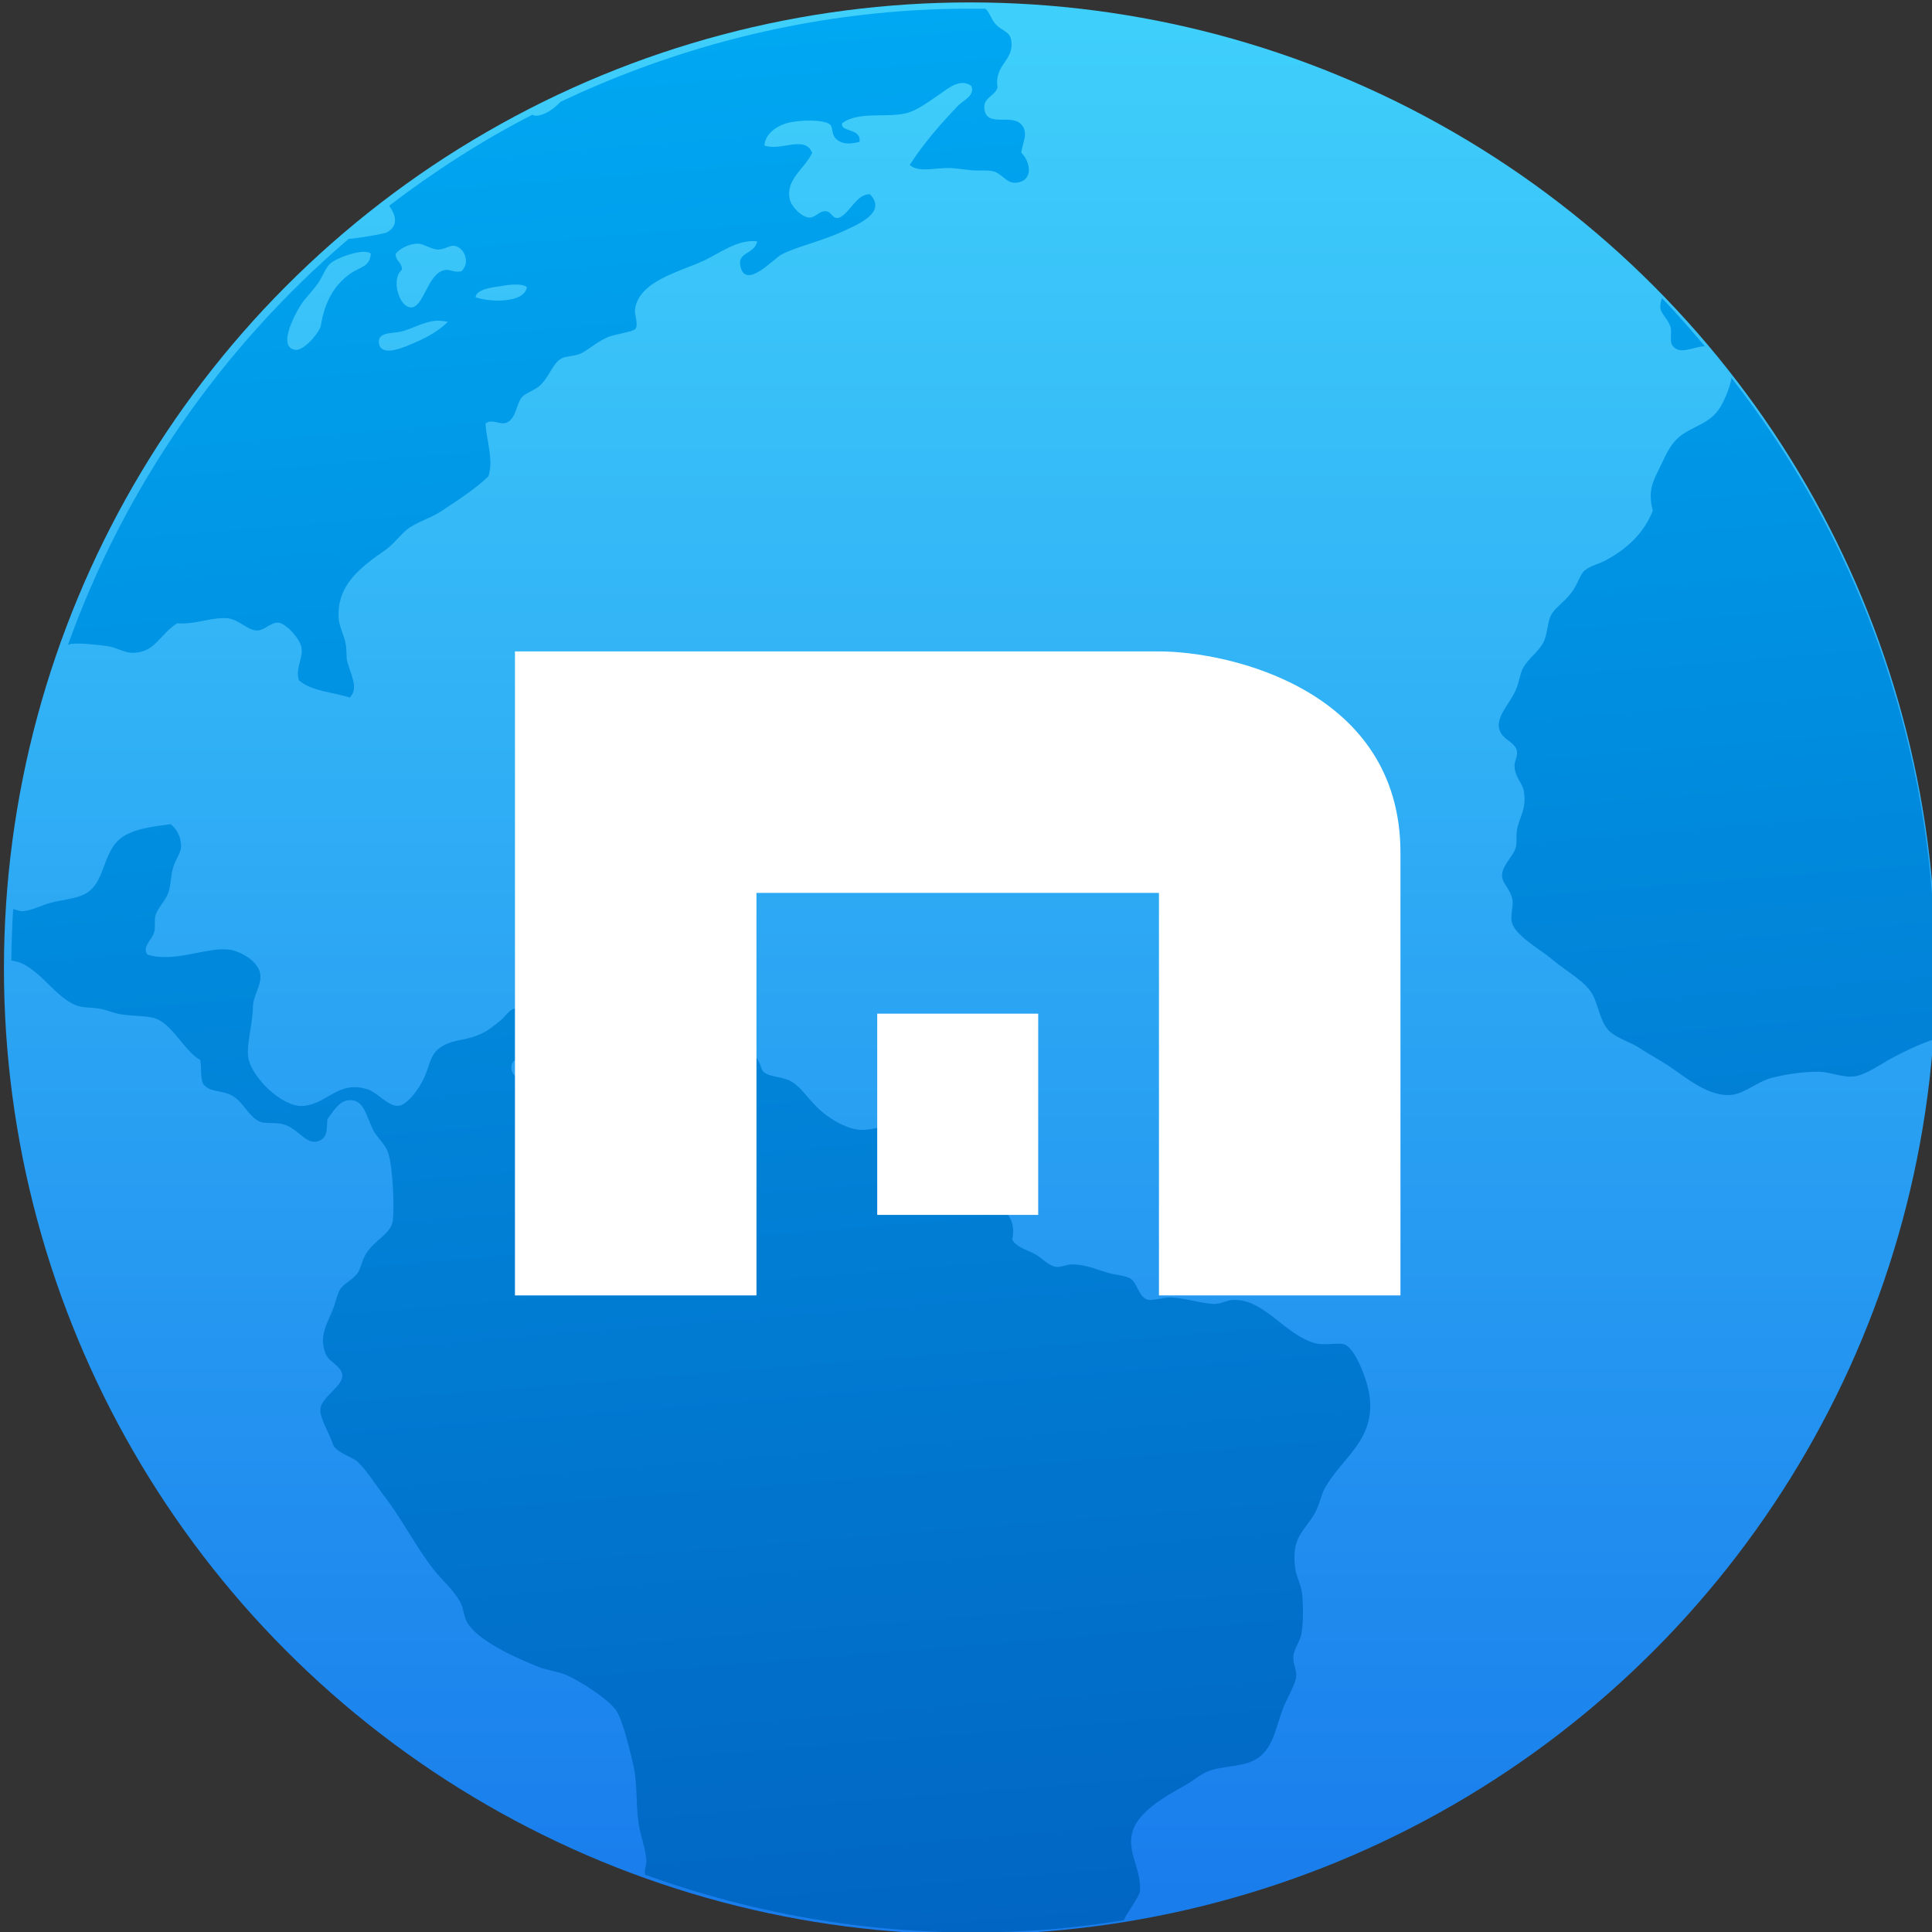 <svg style="clip-rule:evenodd;fill-rule:evenodd;stroke-linejoin:round;stroke-miterlimit:1.414" version="1.1" viewBox="0 0 48 48" xmlns="http://www.w3.org/2000/svg">
 <rect x="0" y="0" width="48" height="48" fill="#333333" stroke="none"/>
 <circle cx="24.098" cy="24.06" r="24" style="fill:url(#_Linear1)"/>
 <path d="m22.312 0.284c-3.006 0.235-5.821 1.032-8.386 2.245-0.178 0.192-0.418 0.347-0.617 0.346-0.027 0-0.055-0.016-0.084-0.024-1.26 0.647-2.444 1.412-3.557 2.261 0.172 0.236 0.239 0.507-0.065 0.666-0.051 0.027-0.708 0.145-0.94 0.157-3.144 2.683-5.563 6.15-6.974 10.086 0.027-5e-3 0.049-0.02 0.077-0.025 0.259-0.023 0.639 0.022 0.892 0.055 0.234 0.029 0.431 0.169 0.631 0.168 0.568-1e-3 0.67-0.451 1.111-0.733 0.481 0.03 0.785-0.142 1.219-0.128 0.296 9e-3 0.532 0.306 0.761 0.306 0.194 4e-3 0.347-0.208 0.535-0.194 0.183 0.013 0.525 0.383 0.572 0.601 0.059 0.272-0.161 0.538-0.059 0.833 0.311 0.271 0.838 0.289 1.262 0.426 0.251-0.242-0.014-0.633-0.074-0.949-0.014-0.141-1e-3 -0.268-0.031-0.396-0.042-0.218-0.152-0.412-0.169-0.6-0.071-0.869 0.602-1.331 1.158-1.72 0.241-0.17 0.419-0.447 0.63-0.574 0.297-0.179 0.524-0.233 0.769-0.397 0.443-0.296 0.823-0.536 1.162-0.859 0.136-0.407-0.056-0.924-0.072-1.315 0.159-0.115 0.314 0.02 0.491-8e-3 0.274-0.08 0.267-0.476 0.413-0.645 0.085-0.098 0.332-0.182 0.439-0.281 0.261-0.24 0.326-0.577 0.562-0.69 0.084-0.042 0.286-0.048 0.421-0.096 0.177-0.062 0.417-0.296 0.704-0.42 0.187-0.082 0.626-0.13 0.693-0.209 0.083-0.099-0.029-0.35-8e-3 -0.491 0.094-0.701 1.122-0.929 1.718-1.209 0.417-0.197 0.835-0.53 1.316-0.475-0.067 0.335-0.517 0.253-0.411 0.646 0.146 0.544 0.83-0.225 1.019-0.321 0.36-0.187 0.992-0.333 1.467-0.548 0.417-0.191 1.167-0.49 0.724-0.949-0.338 7e-3 -0.469 0.435-0.753 0.583-0.2 0.049-0.177-0.157-0.352-0.159-0.166-7e-3 -0.244 0.172-0.416 0.156-0.17-0.014-0.427-0.26-0.468-0.455-0.107-0.504 0.374-0.754 0.556-1.151-0.176-0.45-0.785-0.033-1.185-0.183 0.015-0.278 0.285-0.489 0.602-0.567 0.259-0.065 0.851-0.088 1.019 0.04 0.096 0.07 0.026 0.269 0.184 0.386 0.167 0.128 0.357 0.099 0.557 0.05 0.046-0.354-0.473-0.226-0.434-0.46 0.391-0.303 1.08-0.133 1.58-0.248 0.287-0.066 0.576-0.295 0.823-0.46 0.234-0.159 0.533-0.426 0.811-0.218 0.09 0.244-0.2 0.35-0.329 0.485-0.435 0.452-0.879 0.966-1.205 1.477 0.24 0.2 0.637 0.06 1.017 0.075 0.149 8e-3 0.338 0.038 0.496 0.053 0.185 0.018 0.378-6e-3 0.524 0.02 0.261 0.043 0.351 0.312 0.605 0.292 0.418-0.034 0.388-0.486 0.129-0.75 0.052-0.294 0.158-0.453 0.041-0.647-0.218-0.362-0.881 0.049-0.953-0.417-0.046-0.303 0.232-0.311 0.325-0.548-0.096-0.584 0.433-0.669 0.335-1.192-0.042-0.218-0.228-0.207-0.399-0.402-0.085-0.095-0.141-0.287-0.237-0.367-0.718-8e-3 -1.442 0.01-2.172 0.067zm-11.919 5.769h2e-3c0.144 9e-3 0.328 0.148 0.501 0.148 0.163-9e-3 0.29-0.113 0.393-0.094 0.261 0.047 0.399 0.425 0.174 0.633-0.198 0.04-0.285-0.065-0.433-0.027-0.41 0.102-0.505 0.928-0.818 0.925-0.294-2e-3 -0.508-0.702-0.227-0.937 5e-3 -0.187-0.152-0.205-0.157-0.388 0.079-0.12 0.32-0.261 0.565-0.26zm-1.368 0.203c0.085-4e-3 0.151 0.012 0.186 0.046-0.015 0.329-0.271 0.328-0.511 0.499-0.414 0.296-0.634 0.715-0.728 1.286-0.027 0.167-0.422 0.632-0.632 0.605-0.492-0.065 0.056-1.006 0.156-1.15 0.111-0.16 0.264-0.305 0.395-0.49 0.126-0.179 0.2-0.414 0.327-0.517 0.14-0.114 0.551-0.269 0.807-0.279zm3.702 0.815c0.155-9e-3 0.297 5e-3 0.365 0.063-0.068 0.411-0.945 0.373-1.275 0.252 9e-3 -0.154 0.244-0.214 0.442-0.25 0.14-0.014 0.313-0.057 0.468-0.065zm-1.92 0.9c0.103-0.011 0.21 3e-3 0.321 0.024-0.263 0.257-0.557 0.414-1.028 0.605-0.226 0.091-0.62 0.213-0.68-0.043-0.072-0.314 0.321-0.271 0.531-0.316 0.264-0.058 0.544-0.236 0.856-0.27zm30.484-0.564c-0.029 0.089-0.049 0.177-0.038 0.26 0.031 0.146 0.203 0.275 0.255 0.472 0.028 0.104-0.024 0.338 0.034 0.431 0.169 0.273 0.538 0.038 0.815 0.032-0.347-0.407-0.693-0.814-1.066-1.195zm1.726 1.979c-0.027 0.214-0.149 0.499-0.251 0.684-0.234 0.426-0.594 0.473-0.959 0.719-0.305 0.206-0.418 0.518-0.58 0.846-0.176 0.355-0.285 0.57-0.164 1.055-0.23 0.563-0.618 0.927-1.163 1.229-0.161 0.088-0.388 0.134-0.532 0.257-0.116 0.097-0.167 0.339-0.325 0.547-0.196 0.255-0.412 0.374-0.511 0.565-0.076 0.147-0.085 0.43-0.166 0.626-0.11 0.267-0.378 0.414-0.529 0.688-0.069 0.126-0.102 0.373-0.176 0.538-0.166 0.367-0.477 0.646-0.417 0.952 0.059 0.297 0.402 0.322 0.446 0.581 0.015 0.147-0.079 0.245-0.06 0.405 0.022 0.234 0.194 0.386 0.227 0.565 0.081 0.45-0.105 0.647-0.166 0.964-0.029 0.151 2e-3 0.316-0.029 0.435-0.057 0.233-0.358 0.463-0.343 0.732 0.013 0.191 0.223 0.329 0.26 0.595 0.018 0.184-0.061 0.389-0.015 0.556 0.091 0.328 0.714 0.668 0.993 0.906 0.373 0.318 0.846 0.55 1.023 0.903 0.15 0.299 0.18 0.702 0.44 0.916 0.191 0.158 0.496 0.242 0.738 0.403 0.226 0.151 0.469 0.277 0.711 0.436 0.395 0.262 1.002 0.798 1.591 0.707 0.308-0.047 0.605-0.324 0.951-0.414 0.356-0.093 0.822-0.163 1.189-0.154 0.281 6e-3 0.581 0.151 0.87 0.115 0.305-0.044 0.638-0.298 0.974-0.477 0.271-0.143 0.604-0.305 0.973-0.434 0.082-1.176 0.081-2.374-0.014-3.586-0.381-4.878-2.194-9.286-4.986-12.86zm-38.781 11.09c-0.506 0.068-0.836 0.117-1.115 0.27-0.637 0.352-0.439 1.236-1.083 1.499-0.223 0.091-0.536 0.119-0.784 0.185-0.214 0.057-0.469 0.196-0.693 0.209-0.063 4e-3 -0.154-0.036-0.234-0.054-0.026 0.423-0.041 0.85-0.045 1.279 0.638 0.071 1.027 0.879 1.604 1.111 0.158 0.063 0.357 0.052 0.557 0.08 0.16 0.023 0.286 0.081 0.442 0.12 0.332 0.085 0.726 0.04 0.994 0.135 0.403 0.143 0.746 0.852 1.096 1.022 0.035 0.196-2e-3 0.465 0.078 0.607 0.175 0.202 0.394 0.138 0.666 0.257 0.325 0.144 0.454 0.571 0.76 0.68 0.106 0.038 0.361 0.012 0.526 0.048 0.415 0.091 0.584 0.549 0.923 0.42 0.222-0.085 0.186-0.318 0.206-0.539 0.137-0.174 0.281-0.445 0.515-0.468 0.378-0.05 0.444 0.36 0.611 0.717 0.095 0.203 0.313 0.368 0.383 0.584 0.125 0.372 0.166 1.512 0.104 1.745-0.074 0.286-0.442 0.434-0.65 0.76-0.098 0.154-0.134 0.37-0.208 0.478-0.136 0.194-0.354 0.259-0.453 0.436-0.056 0.099-0.101 0.307-0.153 0.44-0.153 0.403-0.377 0.698-0.186 1.152 0.08 0.187 0.39 0.293 0.408 0.519 0.022 0.266-0.526 0.548-0.547 0.843-0.016 0.22 0.222 0.591 0.313 0.868 0.067 0.209 0.481 0.311 0.618 0.443 0.233 0.224 0.431 0.552 0.651 0.839 0.434 0.564 0.794 1.266 1.216 1.812 0.223 0.287 0.524 0.536 0.682 0.839 0.08 0.153 0.085 0.342 0.159 0.479 0.257 0.476 1.261 0.915 1.778 1.121 0.242 0.095 0.503 0.115 0.726 0.217 0.338 0.155 1.017 0.59 1.203 0.861 0.166 0.244 0.305 0.858 0.407 1.258 0.137 0.529 0.076 0.948 0.15 1.526 0.044 0.313 0.17 0.621 0.198 0.935 9e-3 0.11-0.043 0.197-0.039 0.31 1e-3 0.019 8e-3 0.039 9e-3 0.058 3.107 1.123 6.493 1.636 10.012 1.361 0.636-0.05 1.261-0.132 1.881-0.229 0.023-0.049 0.044-0.1 0.075-0.147 0.128-0.199 0.243-0.374 0.324-0.547 0.047-0.565-0.296-0.93-0.203-1.429 0.103-0.56 0.835-0.954 1.348-1.243 0.176-0.099 0.352-0.252 0.497-0.315 0.358-0.157 0.822-0.124 1.149-0.273 0.556-0.254 0.568-0.872 0.809-1.416 0.114-0.257 0.271-0.518 0.283-0.696 0.01-0.16-0.082-0.303-0.071-0.491 0.013-0.187 0.166-0.359 0.201-0.566 0.047-0.27 0.045-0.66 0.022-0.955-0.019-0.242-0.149-0.445-0.176-0.662-0.102-0.79 0.217-0.904 0.477-1.358 0.13-0.226 0.166-0.474 0.256-0.636 0.435-0.773 1.261-1.194 1.113-2.299-0.049-0.366-0.345-1.178-0.624-1.274-0.16-0.055-0.51 0.036-0.74-0.034-0.743-0.213-1.237-1.074-1.99-1.073-0.161-7e-3 -0.301 0.089-0.481 0.101-0.298 3e-3 -0.759-0.15-1.09-0.161-0.21-6e-3 -0.482 0.1-0.612 0.048-0.198-0.078-0.245-0.428-0.408-0.52-0.13-0.076-0.372-0.086-0.564-0.144-0.31-0.092-0.559-0.208-0.908-0.205-0.107 5e-3 -0.236 0.07-0.363 0.061-0.194-0.017-0.364-0.233-0.55-0.327-0.232-0.117-0.442-0.167-0.549-0.352 0.149-0.674-0.42-0.814-0.585-1.184-0.078-0.173-0.065-0.389-0.133-0.544-0.098-0.221-0.333-0.335-0.595-0.506-0.469-0.306-0.886-0.594-1.524-0.623-0.28-0.013-0.546 0.127-0.883 0.132-0.358 6e-3 -0.829-0.27-1.118-0.554-0.282-0.276-0.429-0.533-0.665-0.657-0.224-0.12-0.507-0.094-0.664-0.222-0.069-0.055-0.066-0.16-0.147-0.297-0.125-0.214-0.315-0.324-0.202-0.6-0.253-0.106-0.232 0.252-0.502 0.226-0.263-0.318-0.476-0.462-1.008-0.321-0.243 0.065-0.357 0.387-0.644 0.418-0.234 0.038-0.442-0.23-0.757-0.25-0.238-0.014-0.498 0.103-0.667 0.085-0.265-0.032-0.363-0.243-0.613-0.381-0.184-0.101-0.538-0.27-0.636-0.259-0.306 0.044-0.475 0.694-0.916 0.503-0.226-0.245 0.304-0.425 0.04-0.65-0.199-0.17-0.334 0.111-0.474 0.225-0.16 0.13-0.31 0.259-0.492 0.343-0.408 0.19-0.677 0.128-0.991 0.323-0.292 0.181-0.284 0.445-0.432 0.771-0.12 0.267-0.411 0.665-0.622 0.697-0.254 0.04-0.528-0.319-0.768-0.401-0.724-0.248-1.018 0.351-1.598 0.404-0.538 0.062-1.378-0.768-1.39-1.277-0.021-0.31 0.117-0.793 0.123-1.178 9e-3 -0.307 0.203-0.507 0.185-0.785-0.026-0.371-0.544-0.618-0.788-0.643-0.579-0.06-1.346 0.336-2.02 0.125-0.141-0.197 0.119-0.361 0.173-0.568 0.031-0.118-4e-3 -0.269 0.027-0.398 0.058-0.2 0.25-0.367 0.325-0.58 0.056-0.163 0.055-0.391 0.108-0.591 0.062-0.229 0.199-0.384 0.204-0.541 6e-3 -0.207-0.09-0.439-0.262-0.562zm8.673 5.827c0.209 4e-3 0.268 0.429 0.059 0.48-0.226 0.054-0.373-0.331-0.16-0.451 0.036-0.022 0.072-0.026 0.101-0.026v-3e-3z" style="fill-rule:nonzero;fill:url(#_Linear2)"/>
 <path d="m28.794 16.184c1.763 0 6 0.965 6 5v11h-6v-10h-10v10h-6v-16h16zm-3 9v5h-4v-5h4z" style="fill-rule:nonzero;fill:#fff"/>
 <defs>
  <linearGradient id="_Linear1" x2="1" gradientTransform="matrix(-.452 -47.321 47.321 -.452 24.229 47.721)" gradientUnits="userSpaceOnUse">
   <stop style="stop-color:#197dec" offset="0"/>
   <stop style="stop-color:#3fcffb" offset="1"/>
  </linearGradient>
  <linearGradient id="_Linear2" x2="1" gradientTransform="matrix(-3.916,-50.043,50.043,-3.916,26.088,49.127)" gradientUnits="userSpaceOnUse">
   <stop style="stop-color:#0164c2" offset="0"/>
   <stop style="stop-color:#00a9f3" offset="1"/>
  </linearGradient>
 </defs>
</svg>
